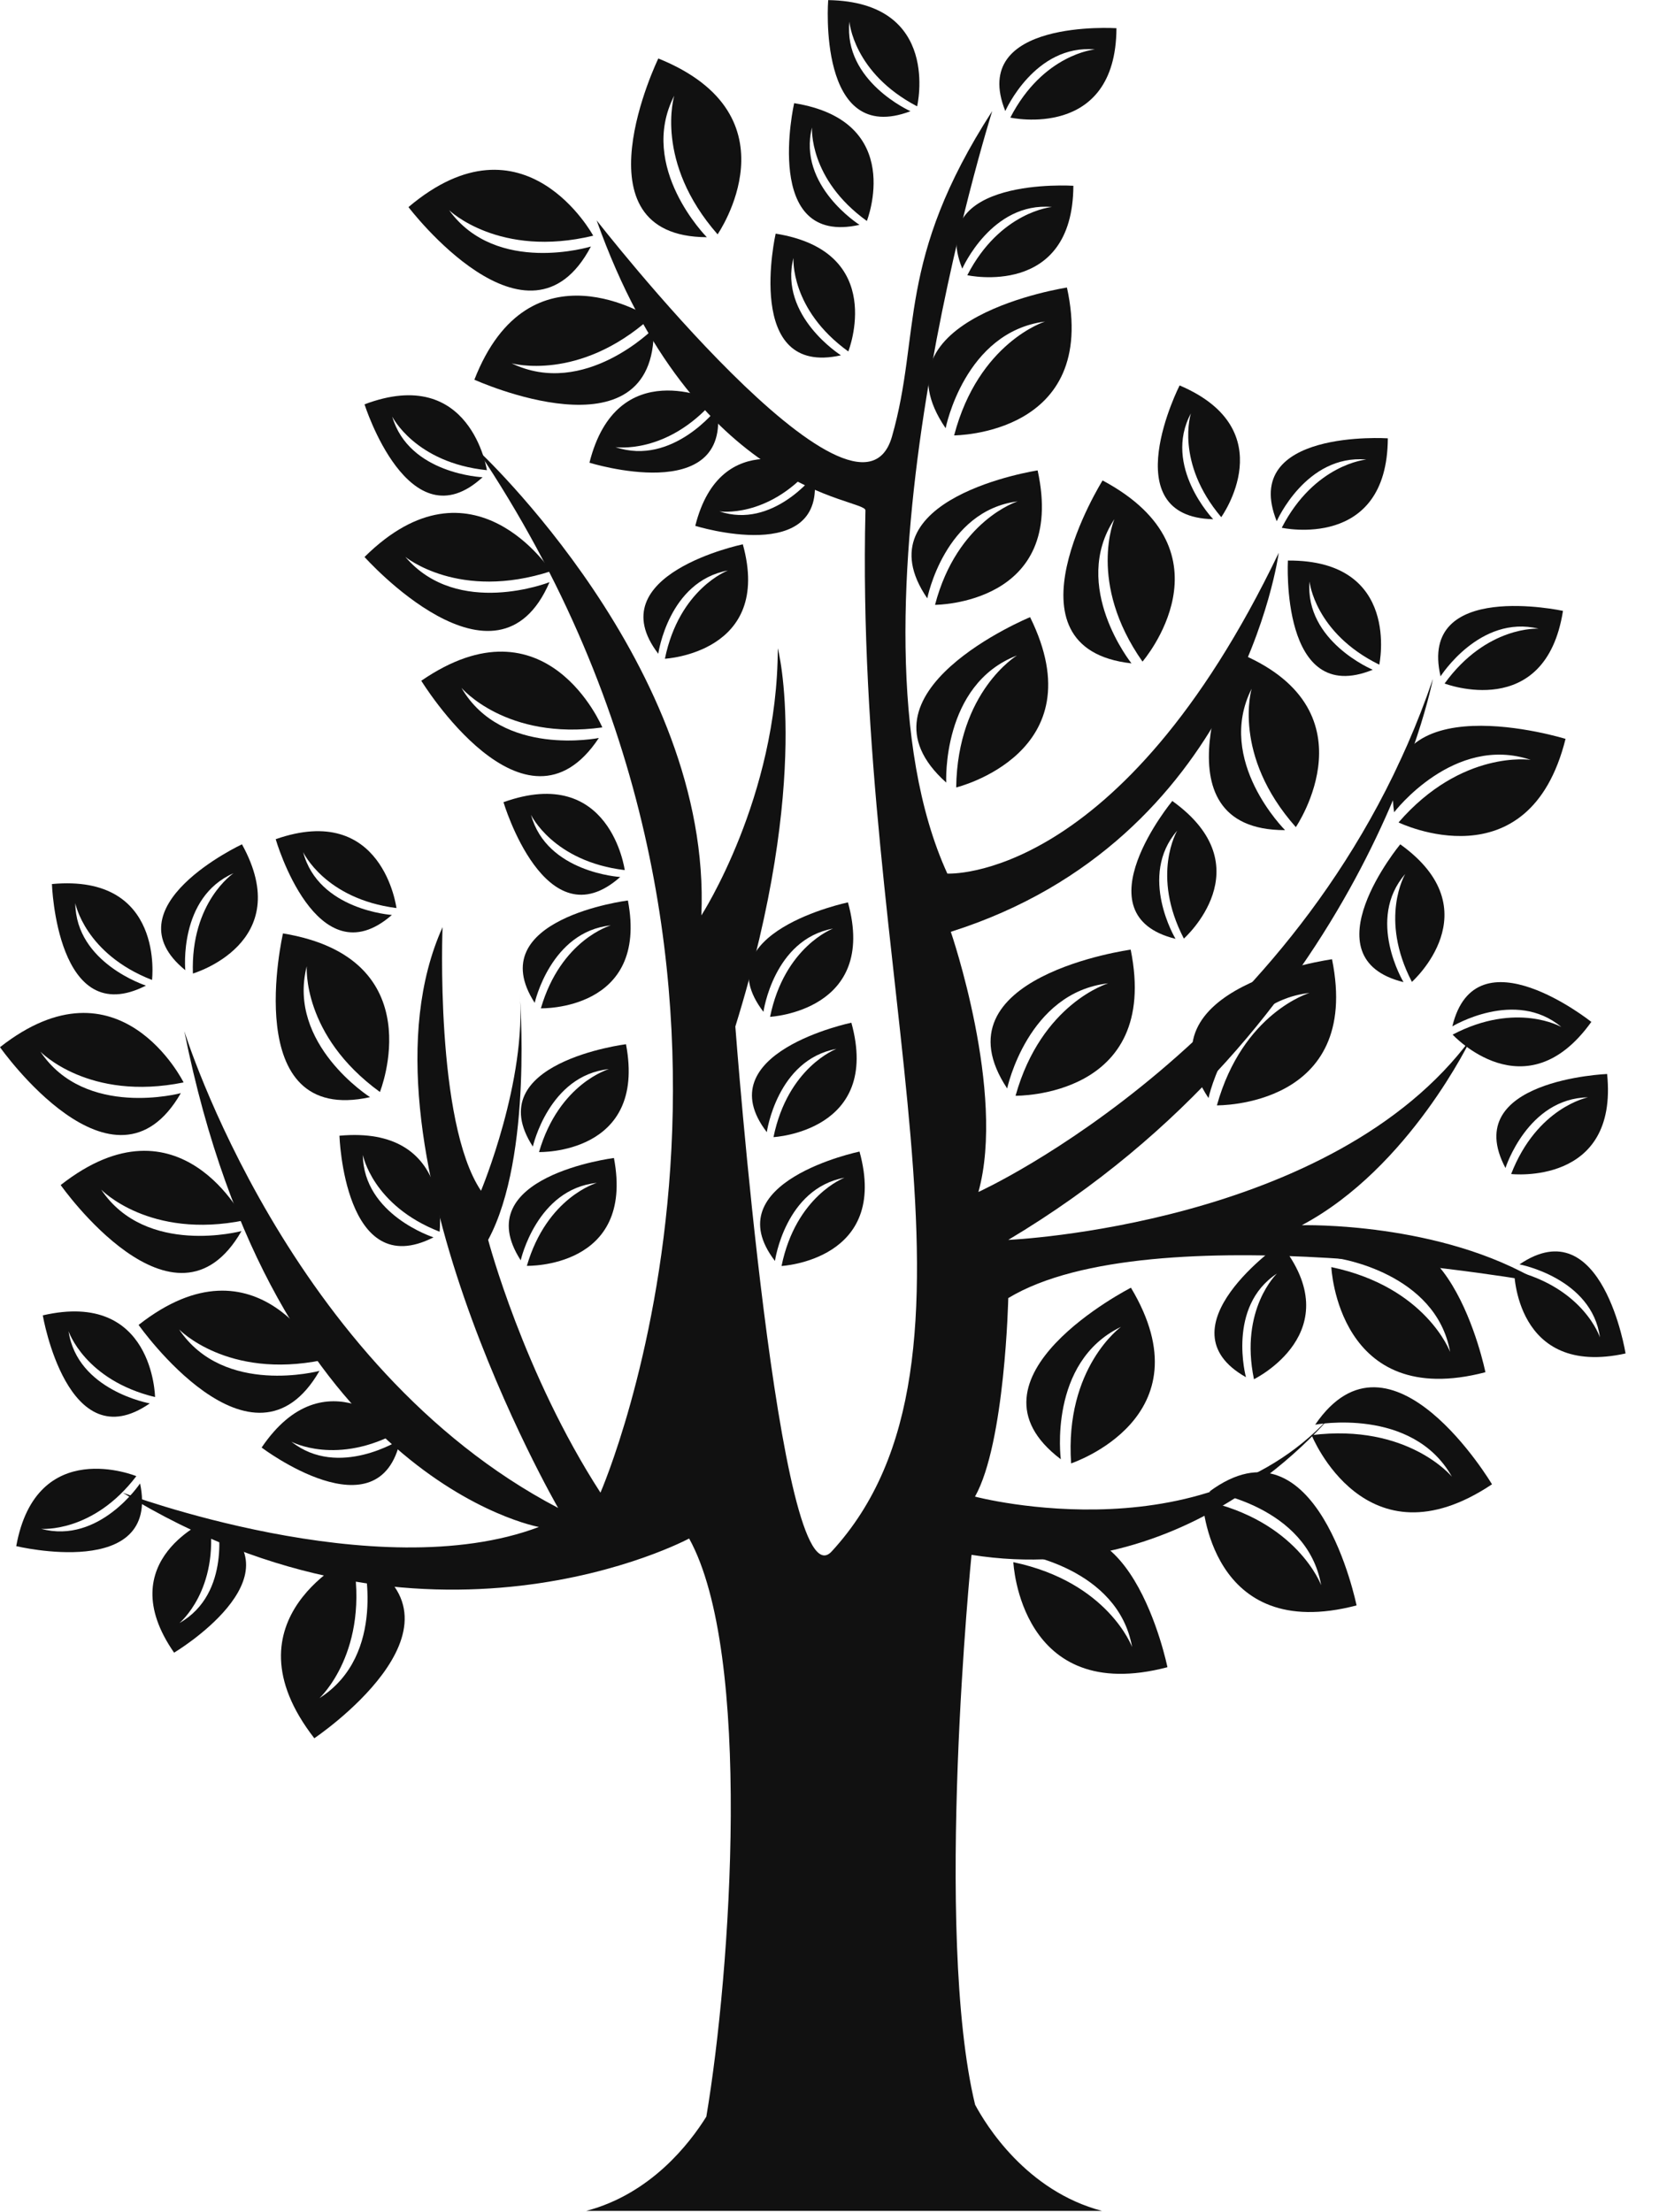 <svg width="33" height="44" viewBox="0 0 33 44" fill="none" xmlns="http://www.w3.org/2000/svg">
<path d="M20.157 31.071C20.157 31.071 20.287 33.931 23.222 33.16C23.222 33.16 22.442 29.305 20.293 30.897C20.293 30.897 22.24 31.183 22.519 32.759C22.519 32.759 22.043 31.468 20.157 31.071Z" fill="#111111"/>
<path d="M26.618 25.029C26.618 25.029 28.564 25.314 28.845 26.89C28.845 26.89 28.369 25.599 26.482 25.202C26.482 25.202 26.611 28.062 29.547 27.293C29.547 27.292 28.767 23.437 26.618 25.029Z" fill="#111111"/>
<path d="M21.223 5.719C21.223 5.719 17.303 6.317 18.81 8.517C18.81 8.517 19.186 6.602 20.786 6.396C20.786 6.396 19.465 6.808 18.979 8.66C18.979 8.659 21.867 8.66 21.223 5.719Z" fill="#111111"/>
<path d="M14.06 4.718C14.06 4.718 12.678 3.329 13.412 1.903C13.412 1.903 13.008 3.217 14.274 4.661C14.274 4.661 15.906 2.3 13.095 1.163C13.095 1.163 11.377 4.707 14.06 4.718Z" fill="#111111"/>
<path d="M11.754 4.903C11.754 4.903 9.875 5.482 8.934 4.181C8.934 4.181 9.926 5.14 11.8 4.688C11.8 4.688 10.434 2.165 8.125 4.119C8.125 4.119 10.513 7.26 11.754 4.903Z" fill="#111111"/>
<path d="M12.943 6.321C12.943 6.321 10.532 4.745 9.436 7.552C9.436 7.552 13.043 9.19 13.004 6.532C13.004 6.532 11.628 7.927 10.177 7.226C10.178 7.226 11.51 7.602 12.943 6.321Z" fill="#111111"/>
<path d="M10.931 11.579C10.931 11.579 9.103 12.3 8.063 11.076C8.063 11.076 9.127 11.956 10.96 11.361C10.96 11.361 9.401 8.951 7.251 11.078C7.251 11.078 9.878 14.024 10.931 11.579Z" fill="#111111"/>
<path d="M11.981 14.468C11.981 14.468 10.875 11.824 8.38 13.54C8.38 13.54 10.441 16.901 11.912 14.678C11.912 14.678 9.985 15.068 9.179 13.681C9.179 13.681 10.07 14.733 11.981 14.468Z" fill="#111111"/>
<path d="M7.557 21.719C7.557 21.719 8.625 19.059 5.629 18.565C5.629 18.565 4.743 22.398 7.361 21.822C7.361 21.822 5.704 20.77 6.102 19.218C6.102 19.218 6.001 20.588 7.557 21.719Z" fill="#111111"/>
<path d="M6.409 27.053C6.409 27.053 5.138 24.482 2.757 26.352C2.757 26.352 5.027 29.576 6.355 27.266C6.355 27.266 4.456 27.776 3.563 26.442C3.563 26.442 4.52 27.436 6.409 27.053Z" fill="#111111"/>
<path d="M7.012 30.962C7.012 30.962 4.401 32.187 6.252 34.573C6.252 34.573 9.537 32.368 7.226 31.019C7.226 31.019 7.713 32.91 6.355 33.775C6.355 33.775 7.372 32.841 7.012 30.962Z" fill="#111111"/>
<path d="M4.86 24.272C4.86 24.272 3.588 21.701 1.207 23.57C1.207 23.57 3.477 26.796 4.804 24.485C4.804 24.485 2.905 24.995 2.013 23.661C2.013 23.661 2.969 24.656 4.86 24.272Z" fill="#111111"/>
<path d="M3.597 21.742C3.597 21.742 1.698 22.252 0.805 20.918C0.805 20.918 1.761 21.913 3.652 21.529C3.652 21.529 2.379 18.959 0 20.828C0 20.828 2.27 24.052 3.597 21.742Z" fill="#111111"/>
<path d="M18.599 12.03C18.599 12.03 21.225 12.031 20.64 9.356C20.64 9.356 17.075 9.9 18.445 11.901C18.445 11.901 18.786 10.159 20.242 9.972C20.242 9.972 19.041 10.347 18.599 12.03Z" fill="#111111"/>
<path d="M24.206 21.985C24.206 21.985 27.094 22.03 26.496 19.079C26.496 19.079 22.567 19.618 24.039 21.84C24.039 21.84 24.444 19.931 26.047 19.749C26.047 19.749 24.72 20.141 24.206 21.985Z" fill="#111111"/>
<path d="M20.201 21.794C20.201 21.794 23.089 21.839 22.491 18.888C22.491 18.888 18.562 19.427 20.034 21.649C20.034 21.649 20.44 19.74 22.044 19.558C22.044 19.558 20.717 19.951 20.201 21.794Z" fill="#111111"/>
<path d="M27.731 16.156C27.731 16.156 28.918 14.6 30.447 15.113C30.447 15.113 29.076 14.907 27.819 16.358C27.819 16.358 30.412 17.618 31.141 14.696C31.141 14.696 27.355 13.523 27.731 16.156Z" fill="#111111"/>
<path d="M25.776 16.451C25.776 16.451 27.395 14.081 24.576 12.961C24.576 12.961 22.879 16.515 25.562 16.511C25.562 16.511 24.172 15.129 24.897 13.699C24.897 13.699 24.501 15.015 25.776 16.451Z" fill="#111111"/>
<path d="M19.02 15.662C19.02 15.662 21.825 14.979 20.49 12.275C20.49 12.275 16.828 13.786 18.822 15.565C18.822 15.565 18.726 13.616 20.229 13.037C20.229 13.037 19.046 13.75 19.02 15.662Z" fill="#111111"/>
<path d="M22.507 13.194C22.507 13.194 21.284 11.665 22.167 10.325C22.167 10.325 21.624 11.59 22.726 13.159C22.726 13.159 24.605 10.985 21.932 9.556C21.932 9.556 19.842 12.898 22.507 13.194Z" fill="#111111"/>
<path d="M23.919 29.841C23.919 29.841 24.048 32.702 26.984 31.931C26.984 31.931 26.203 28.076 24.055 29.668C24.055 29.668 26.001 29.953 26.28 31.529C26.28 31.529 25.805 30.238 23.919 29.841Z" fill="#111111"/>
<path d="M21.306 29.106C21.306 29.106 24.047 28.2 22.496 25.612C22.496 25.612 18.968 27.411 21.101 29.024C21.101 29.024 20.845 27.09 22.298 26.391C22.298 26.392 21.176 27.198 21.306 29.106Z" fill="#111111"/>
<path d="M29.678 29.522C29.678 29.522 27.664 26.134 26.161 28.336C26.161 28.336 28.094 27.973 28.88 29.37C28.88 29.37 28.004 28.306 26.09 28.544C26.09 28.544 27.159 31.205 29.678 29.522Z" fill="#111111"/>
<path d="M24.943 27.432C24.943 27.432 26.874 26.492 25.47 24.735C25.47 24.735 23.048 26.412 24.784 27.392C24.784 27.392 24.399 25.989 25.401 25.33C25.401 25.33 24.654 26.037 24.943 27.432Z" fill="#111111"/>
<path d="M30.118 25.273C30.118 25.273 30.127 27.405 32.335 26.92C32.335 26.92 31.872 24.028 30.225 25.148C30.225 25.148 31.665 25.419 31.825 26.6C31.825 26.6 31.511 25.625 30.118 25.273Z" fill="#111111"/>
<path d="M28.889 20.414C28.889 20.414 30.14 19.657 31.058 20.427C31.058 20.427 30.166 19.912 28.895 20.578C28.895 20.578 30.344 22.153 31.654 20.325C31.654 20.325 29.352 18.488 28.889 20.414Z" fill="#111111"/>
<path d="M29.946 23.231C29.946 23.231 30.386 21.846 31.587 21.826C31.587 21.826 30.575 22.021 30.059 23.351C30.059 23.351 32.195 23.592 31.968 21.361C31.969 21.361 29.017 21.478 29.946 23.231Z" fill="#111111"/>
<path d="M28.085 19.529C28.085 19.529 29.686 18.107 27.853 16.793C27.853 16.793 25.98 19.057 27.918 19.534C27.918 19.534 27.166 18.287 27.952 17.384C27.952 17.383 27.426 18.264 28.085 19.529Z" fill="#111111"/>
<path d="M23.549 18.668C23.549 18.668 25.151 17.246 23.319 15.931C23.319 15.931 21.446 18.196 23.383 18.673C23.383 18.673 22.632 17.426 23.416 16.522C23.416 16.523 22.89 17.403 23.549 18.668Z" fill="#111111"/>
<path d="M30.604 12.504C30.604 12.504 29.573 12.439 28.735 13.595C28.735 13.595 30.741 14.365 31.09 12.15C31.09 12.15 28.204 11.523 28.655 13.452C28.655 13.452 29.435 12.221 30.604 12.504Z" fill="#111111"/>
<path d="M27.436 13.22C27.436 13.22 27.88 11.134 25.618 11.149C25.618 11.149 25.459 14.074 27.306 13.321C27.306 13.321 25.956 12.757 26.048 11.568C26.049 11.568 26.151 12.587 27.436 13.22Z" fill="#111111"/>
<path d="M9.599 9.492C9.599 9.492 8.135 9.431 7.802 8.286C7.802 8.286 8.257 9.204 9.685 9.352C9.685 9.352 9.365 7.244 7.251 8.042C7.251 8.042 8.134 10.837 9.599 9.492Z" fill="#111111"/>
<path d="M24.132 10.327C24.132 10.327 23.123 9.273 23.689 8.222C23.689 8.222 23.37 9.195 24.292 10.286C24.292 10.286 25.542 8.551 23.464 7.666C23.464 7.666 22.135 10.282 24.132 10.327Z" fill="#111111"/>
<path d="M27.178 9.14C27.178 9.14 26.149 9.229 25.496 10.497C25.496 10.497 27.595 10.96 27.606 8.718C27.606 8.718 24.658 8.526 25.396 10.367C25.396 10.366 25.98 9.034 27.178 9.14Z" fill="#111111"/>
<path d="M19.141 5.344C19.141 5.344 19.725 4.011 20.923 4.117C20.923 4.117 19.895 4.206 19.241 5.474C19.241 5.474 21.34 5.937 21.351 3.695C21.351 3.695 18.403 3.503 19.141 5.344Z" fill="#111111"/>
<path d="M14.201 7.971C14.201 7.971 12.272 7.027 11.725 9.203C11.725 9.203 14.543 10.083 14.267 8.121C14.267 8.121 13.38 9.278 12.242 8.893C12.242 8.893 13.262 9.049 14.201 7.971Z" fill="#111111"/>
<path d="M16.132 9.314C16.132 9.314 14.338 8.437 13.83 10.459C13.83 10.459 16.449 11.276 16.193 9.454C16.193 9.454 15.368 10.528 14.31 10.171C14.31 10.171 15.259 10.316 16.132 9.314Z" fill="#111111"/>
<path d="M13.226 13.102C13.226 13.102 15.374 12.989 14.776 10.826C14.776 10.826 11.886 11.427 13.094 13.003C13.094 13.003 13.296 11.564 14.479 11.347C14.479 11.347 13.512 11.707 13.226 13.102Z" fill="#111111"/>
<path d="M15.186 20.125C15.186 20.125 15.388 18.686 16.57 18.469C16.57 18.469 15.604 18.828 15.318 20.224C15.318 20.224 17.465 20.111 16.867 17.948C16.867 17.948 13.977 18.549 15.186 20.125Z" fill="#111111"/>
<path d="M7.795 18.198C7.795 18.198 6.333 18.102 6.03 16.948C6.03 16.948 6.461 17.878 7.886 18.061C7.886 18.061 7.617 15.945 5.484 16.691C5.484 16.691 6.297 19.507 7.795 18.198Z" fill="#111111"/>
<path d="M15.386 22.617C15.386 22.617 17.533 22.504 16.935 20.341C16.935 20.341 14.044 20.942 15.253 22.518C15.253 22.518 15.455 21.079 16.638 20.862C16.638 20.862 15.672 21.222 15.386 22.617Z" fill="#111111"/>
<path d="M15.546 25.18C15.546 25.18 17.694 25.066 17.097 22.904C17.097 22.904 14.206 23.504 15.415 25.08C15.415 25.08 15.617 23.641 16.799 23.424C16.799 23.424 15.832 23.784 15.546 25.18Z" fill="#111111"/>
<path d="M12.427 17.306C12.427 17.306 12.142 15.193 10.015 15.955C10.015 15.955 10.85 18.764 12.337 17.443C12.337 17.443 10.875 17.358 10.563 16.207C10.562 16.207 11.001 17.134 12.427 17.306Z" fill="#111111"/>
<path d="M10.759 20.055C10.759 20.055 12.909 20.113 12.49 17.91C12.49 17.91 9.559 18.278 10.636 19.946C10.636 19.946 10.954 18.527 12.15 18.406C12.15 18.405 11.158 18.686 10.759 20.055Z" fill="#111111"/>
<path d="M8.744 24.498C8.744 24.498 9.004 22.381 6.752 22.589C6.752 22.589 6.847 25.517 8.623 24.61C8.623 24.61 7.229 24.163 7.218 22.971C7.218 22.971 7.407 23.976 8.744 24.498Z" fill="#111111"/>
<path d="M2.712 29.36C2.712 29.36 0.724 28.544 0.323 30.752C0.323 30.752 3.194 31.444 2.786 29.505C2.786 29.505 1.979 30.718 0.818 30.408C0.818 30.408 1.846 30.497 2.712 29.36Z" fill="#111111"/>
<path d="M3.084 27.787C3.084 27.787 3.053 25.654 0.851 26.162C0.851 26.162 1.343 29.05 2.979 27.913C2.979 27.913 1.536 27.657 1.364 26.477C1.363 26.477 1.688 27.449 3.084 27.787Z" fill="#111111"/>
<path d="M7.955 28.467C7.955 28.467 6.465 26.93 5.204 28.791C5.204 28.791 7.553 30.569 7.965 28.631C7.965 28.631 6.735 29.42 5.796 28.674C5.796 28.675 6.703 29.165 7.955 28.467Z" fill="#111111"/>
<path d="M4.17 30.214C4.17 30.214 2.18 31.023 3.463 32.871C3.463 32.871 5.993 31.359 4.327 30.265C4.327 30.265 4.614 31.69 3.57 32.281C3.57 32.281 4.364 31.627 4.17 30.214Z" fill="#111111"/>
<path d="M2.903 19.603C2.903 19.603 1.508 19.156 1.498 17.964C1.498 17.964 1.688 18.97 3.024 19.491C3.024 19.491 3.284 17.375 1.033 17.583C1.033 17.583 1.128 20.51 2.903 19.603Z" fill="#111111"/>
<path d="M3.686 19.297C3.686 19.297 3.545 17.851 4.645 17.368C4.645 17.368 3.789 17.94 3.837 19.363C3.837 19.363 5.9 18.759 4.813 16.793C4.813 16.793 2.14 18.042 3.686 19.297Z" fill="#111111"/>
<path d="M12.452 20.769C12.452 20.769 9.521 21.137 10.599 22.805C10.599 22.805 10.917 21.387 12.113 21.264C12.113 21.264 11.12 21.546 10.722 22.914C10.722 22.914 12.871 22.972 12.452 20.769Z" fill="#111111"/>
<path d="M10.48 25.177C10.48 25.177 12.631 25.234 12.212 23.032C12.212 23.032 9.28 23.4 10.358 25.067C10.358 25.067 10.675 23.649 11.872 23.527C11.872 23.527 10.88 23.808 10.48 25.177Z" fill="#111111"/>
<path d="M17.097 4.472C17.097 4.472 15.86 3.692 16.152 2.536C16.152 2.536 16.08 3.557 17.243 4.395C17.243 4.395 18.029 2.41 15.797 2.052C15.797 2.052 15.148 4.908 17.097 4.472Z" fill="#111111"/>
<path d="M16.728 7.067C16.728 7.067 15.491 6.288 15.783 5.131C15.783 5.131 15.712 6.152 16.874 6.99C16.874 6.99 17.661 5.005 15.429 4.647C15.429 4.647 14.781 7.504 16.728 7.067Z" fill="#111111"/>
<path d="M21.779 0.983C21.779 0.983 20.751 1.072 20.097 2.339C20.097 2.339 22.197 2.802 22.208 0.561C22.208 0.561 19.26 0.369 19.997 2.209C19.997 2.209 20.582 0.877 21.779 0.983Z" fill="#111111"/>
<path d="M18.111 2.212C18.111 2.212 16.774 1.617 16.896 0.431C16.896 0.431 16.973 1.452 18.243 2.115C18.243 2.115 18.735 0.039 16.474 0.002C16.474 0.002 16.246 2.922 18.111 2.212Z" fill="#111111"/>
<path d="M21.925 43.975C20.41 43.578 19.605 42.253 19.396 41.861C18.569 38.434 19.325 30.925 19.325 30.925C23.897 31.651 26.662 27.94 26.662 27.94C24.168 31.033 19.394 29.767 19.394 29.767C19.993 28.704 20.056 25.818 20.056 25.818C22.894 24.103 30.648 25.508 30.648 25.508C28.654 24.293 25.895 24.369 25.895 24.369C28.042 23.229 29.268 20.645 29.268 20.645C26.521 24.384 20.056 24.661 20.056 24.661C27.185 20.406 28.503 13.502 28.503 13.502C26.049 20.721 19.462 23.708 19.462 23.708C20.012 21.725 18.913 18.533 18.913 18.533C24.677 16.71 25.436 10.995 25.436 10.995C22.278 17.58 18.844 17.375 18.844 17.375C16.543 12.337 19.737 2.209 19.737 2.209C17.814 5.188 18.33 6.629 17.743 8.682C17.066 11.056 11.868 4.383 11.868 4.383C13.83 9.886 17.22 9.9 17.215 10.152C16.99 19.555 20.056 27.044 16.543 30.858C15.496 31.995 14.627 20.417 14.627 20.417C16.163 15.466 15.471 12.894 15.471 12.894C15.471 15.857 13.951 18.207 13.951 18.207C14.168 13.274 9.492 8.942 9.492 8.942C16.467 19.352 11.944 29.688 11.944 29.688C10.411 27.318 9.71 24.66 9.71 24.66C10.61 22.995 10.335 19.733 10.335 19.733C10.489 21.481 9.568 23.684 9.568 23.684C8.649 22.317 8.803 18.441 8.803 18.441C6.886 22.696 11.102 29.992 11.102 29.992C5.726 27.18 3.666 20.508 3.666 20.508C5.451 29.427 10.719 30.371 10.719 30.371C7.498 31.588 2.439 29.688 2.439 29.688C8.495 33.411 13.708 30.6 13.708 30.6C14.97 32.884 14.54 39.194 14.05 42.099C13.716 42.635 12.942 43.638 11.659 43.974H21.925V43.975Z" fill="#111111"/>
</svg>

